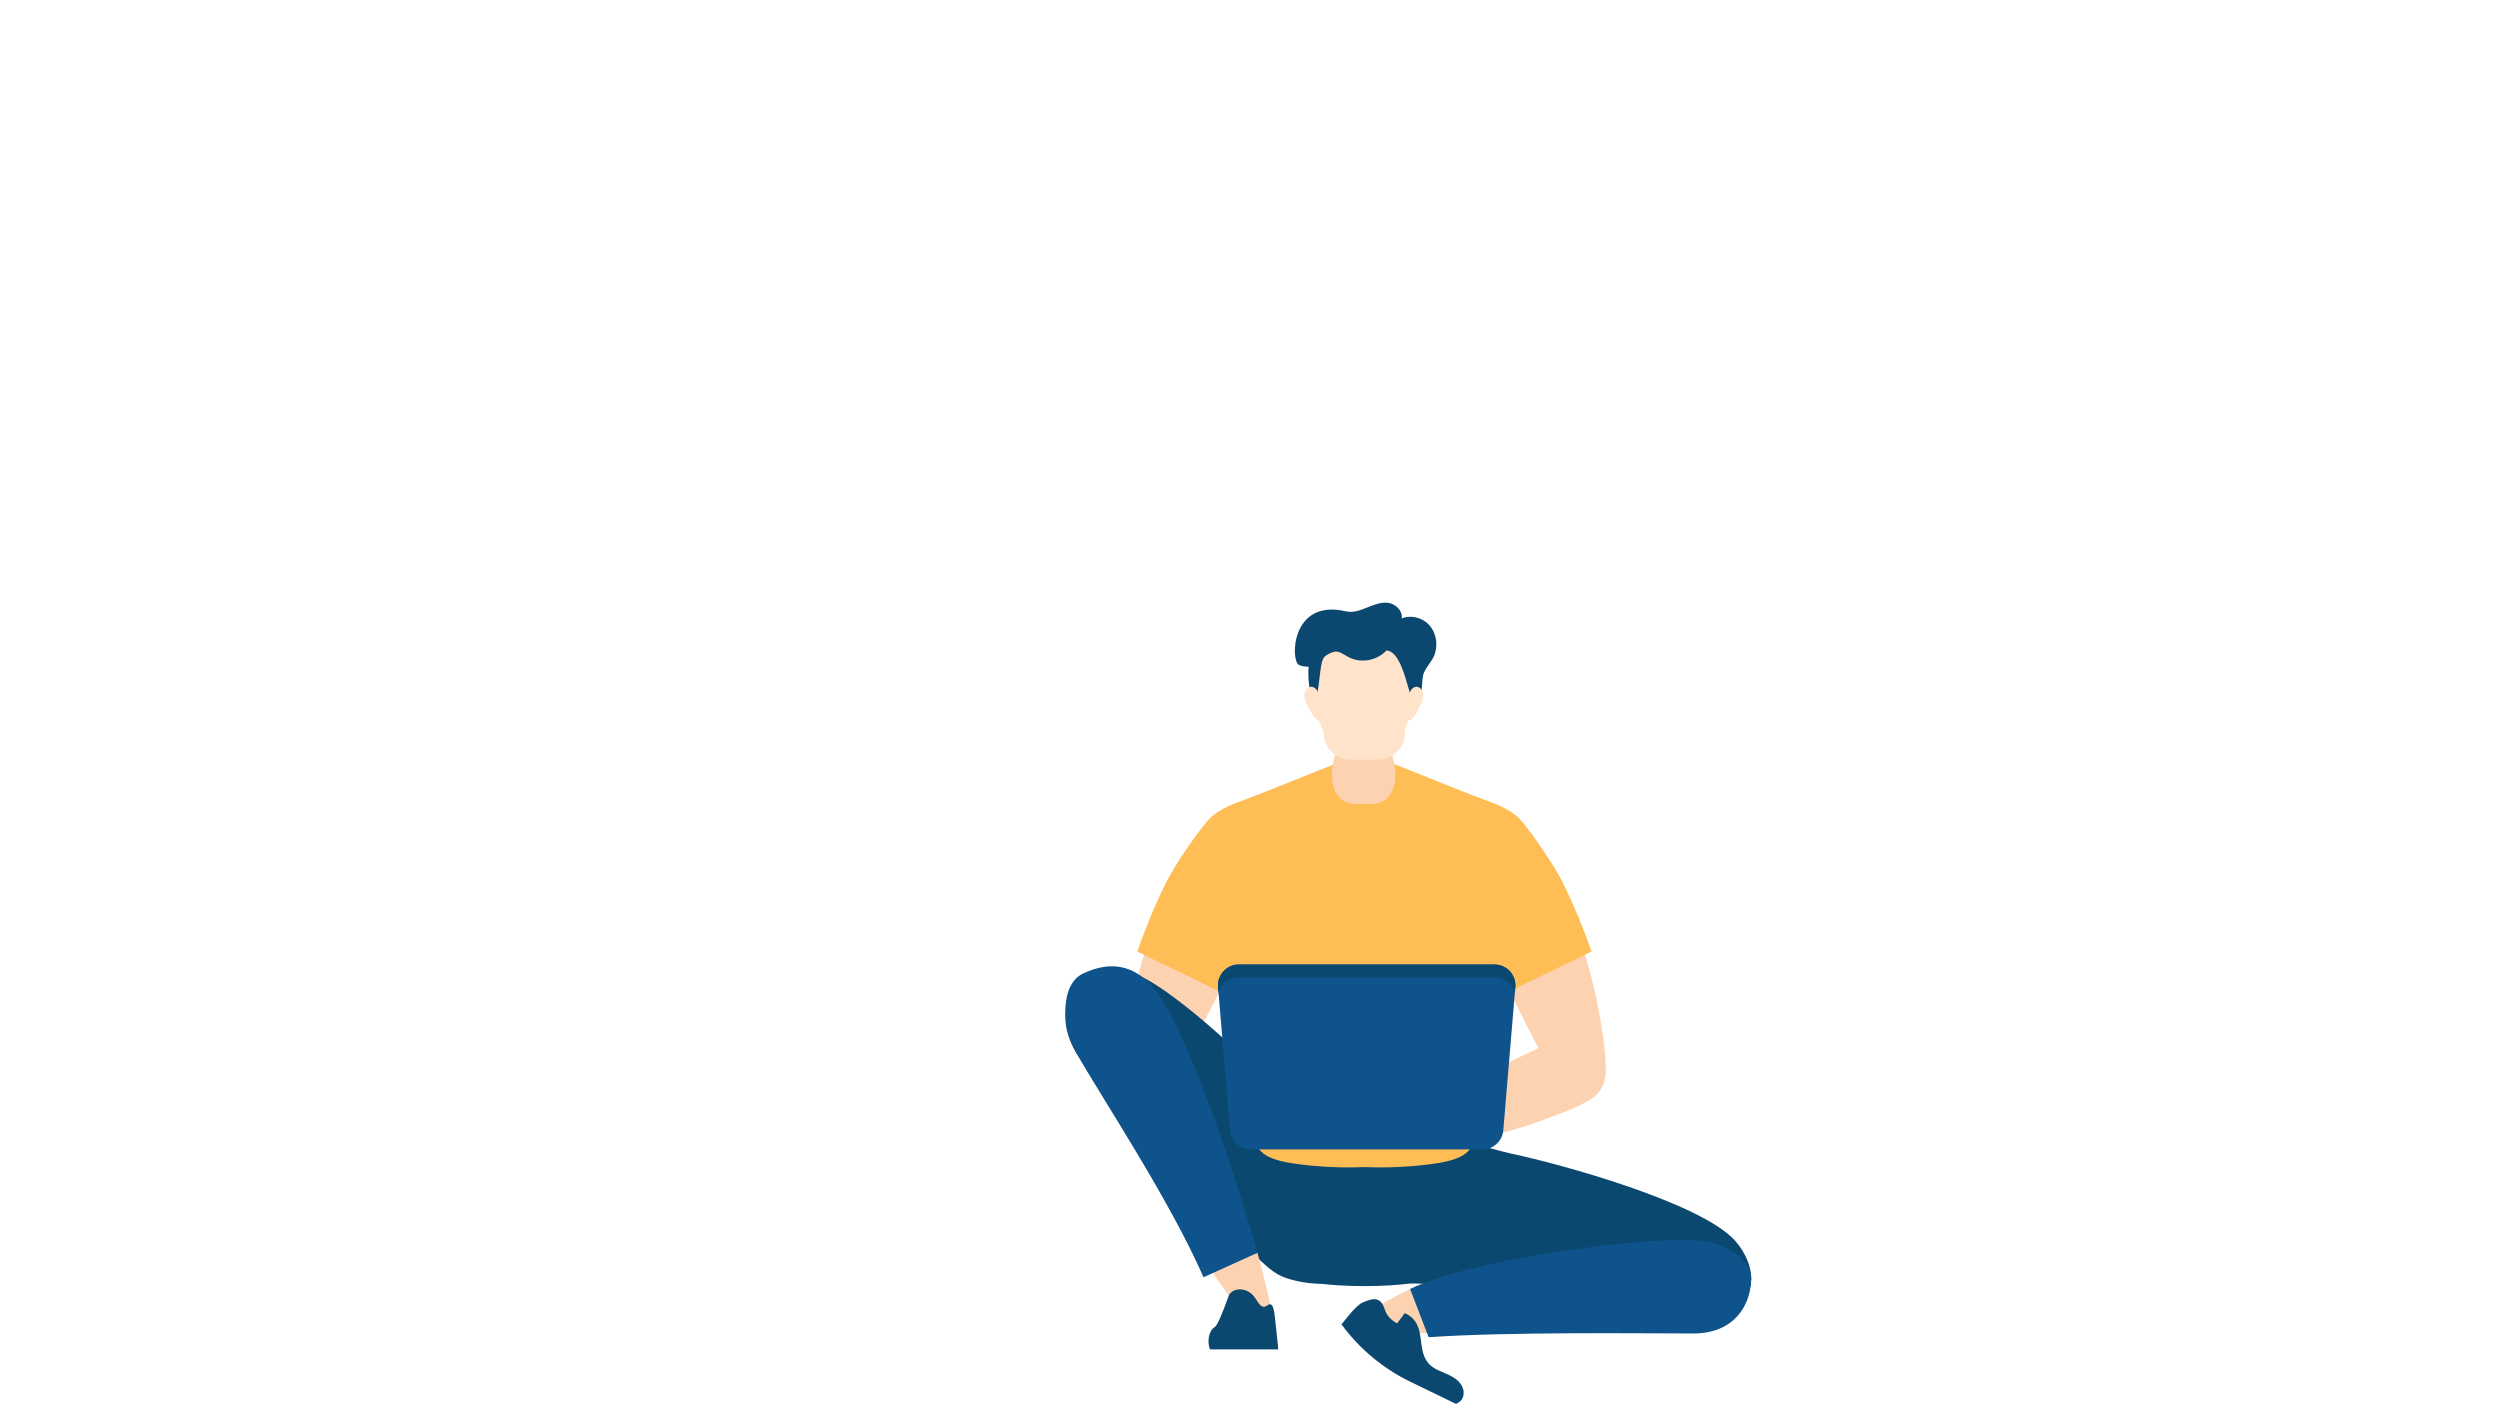 <svg xmlns="http://www.w3.org/2000/svg" viewBox="0 0 1920 1080" width="1920" height="1080">
	<style>
		tspan { white-space:pre }
		.shp0 { fill: #fcd2b1 } 
		.shp1 { fill: #ffbe55 } 
		.shp2 { fill: #f7b690 } 
		.shp3 { fill: #0b4870 } 
		.shp4 { fill: #0e538c } 
		.shp5 { fill: #ffe3ca } 
	</style>
	<g id="Character">
		<g id="Layer">
			<g id="Layer">
				<path id="Layer" class="shp0" d="M863.35 807.27C862.31 816.87 861.74 827.07 866.15 835.65C870.56 844.24 881.74 850.05 890.19 845.38C894.95 842.76 897.69 837.64 900.16 832.79C914.04 805.59 927.93 778.39 941.81 751.19C953.26 728.77 965.01 704.97 963.56 679.84C962.88 668.22 959.24 656.64 952.22 647.37C946.09 639.27 932.76 626.37 923.59 635.84C914.47 645.27 908.2 661.73 902.42 673.41C889.08 700.36 878.8 728.83 871.83 758.09C867.97 774.28 865.13 790.72 863.35 807.27Z" />
				<path id="Layer" fill-rule="evenodd" class="shp1" d="M963.45 685.17C962.7 672.25 958.64 659.36 950.83 649.04C944.01 640.03 940.02 617.38 929.82 627.92C919.66 638.41 901.85 665.03 895.42 678.02C886.96 695.11 879.65 712.76 873.45 730.8L940.01 763.07C952.5 738.56 965.03 712.58 963.45 685.17Z" />
				<path id="Layer" class="shp2" d="M865.43 805.4C872.18 797.18 883.82 794.3 894.39 795.47C904.97 796.65 914.81 801.27 924.42 805.83C942.05 814.2 959.65 822.6 977.26 831.01C995.44 839.68 1013.61 848.35 1031.79 857.02C1034.62 858.38 1037.74 860.04 1038.65 863.05C1039.63 866.26 1037.49 869.77 1034.58 871.45C1031.67 873.13 1028.18 873.4 1024.82 873.58C997.55 875 970.08 872.4 943.53 866.04C930.11 862.83 916.93 858.67 904.11 853.57C893.1 849.2 877.48 844.36 868.58 836.28C860.08 828.55 857.93 814.55 865.43 805.4Z" />
			</g>
			<g id="Layer">
				<path id="Layer" fill-rule="evenodd" class="shp3" d="M979.58 866.7C999.84 863.73 1095.99 863.73 1116.24 866.7C1141.44 870.38 1137.65 901.74 1134.47 920.5C1131.01 940.97 1126.77 962.95 1111.73 977.25C1097.03 991.23 998.79 991.23 984.1 977.25C969.05 962.95 964.82 940.97 961.35 920.5C958.18 901.74 954.39 870.38 979.58 866.7Z" />
				<path id="Layer" fill-rule="evenodd" class="shp3" d="M1332.38 952.68C1342.96 964.34 1349.86 983.47 1340.69 995.59C1332.93 1005.86 1115.85 985.66 1083.75 985.66C1060.94 956.59 1061.84 912.43 1120.29 882.68C1132.8 876.31 1146.53 883 1160.12 885.86C1199.44 894.13 1306.11 923.71 1332.38 952.68Z" />
				<path id="Layer" fill-rule="evenodd" class="shp3" d="M863 745.49C847.32 744.12 830 750.22 822.37 763.99C816.12 775.24 817.46 789.48 822.72 801.23C827.98 812.97 836.7 822.77 845.29 832.36C969.42 971.02 971.42 977.3 992.17 982.87C1027.54 992.36 1070.24 982.72 1038.89 901.51C1033.84 888.42 901.97 748.88 863 745.49Z" />
				<path id="Layer" class="shp0" d="M973.46 1029.05C965.19 1024.23 948.81 1002.93 929.63 974.88L965.73 962.16C977.53 1004.04 982.12 1034.11 973.46 1029.05Z" />
				<path id="Layer" fill-rule="evenodd" class="shp4" d="M831.57 747.8C853.59 737.18 875.29 739.95 892.88 768.44C916.58 806.86 948.39 900.63 965.73 962.16L924.31 980.93C898.1 921.1 846.41 843.5 826.39 808.26C815.17 788.49 814.2 756.18 831.57 747.8Z" />
				<g id="Layer">
					<path id="Layer" class="shp0" d="M1082.95 989.92L1100.88 1023.43C1074.1 1025.2 1052.56 1025.5 1043.47 1021.74C1034.34 1017.95 1052.57 1004.6 1082.95 989.92Z" />
					<path id="Layer" fill-rule="evenodd" class="shp4" d="M1294.9 952.11C1328.38 952.11 1344.91 969.33 1344.91 981.45C1344.91 1002.07 1332.18 1024.12 1300.48 1024.12C1260.16 1024.12 1159.14 1022.74 1097.18 1026.97L1082.95 989.93C1128.67 967.84 1245.92 952.11 1294.9 952.11Z" />
					<path id="Layer" fill-rule="evenodd" class="shp3" d="M1030.21 1017.04C1031.43 1016.28 1040.66 1002.68 1046.68 1000.27C1050.17 998.87 1054.88 996.66 1058.63 998.49C1062.87 1000.57 1063.07 1006.46 1065.59 1010.01C1067.48 1012.68 1070.06 1014.87 1073.01 1016.32L1078.86 1008.45C1099.59 1018.03 1083.13 1042.13 1103.92 1052.04C1109.42 1054.67 1115.47 1056.43 1119.93 1060.7C1122.21 1062.9 1123.82 1065.77 1124.06 1068.94C1124.42 1073.83 1121.68 1076.79 1118.15 1078.17L1083.08 1061.15C1062.12 1050.98 1043.97 1035.84 1030.21 1017.04L1030.21 1017.04Z" />
				</g>
				<path id="Layer" fill-rule="evenodd" class="shp3" d="M928.15 1030.83C927.93 1025.29 930.24 1020.69 932.62 1019.4C935 1018.11 938.71 1008.82 943.64 995.23C945.89 989.01 958.45 987.27 964.72 997.98C966.75 1001.45 968.64 1003.7 970.92 1003.63C972.84 1003.56 974.98 1000.24 976.82 1002.44C978.44 1004.38 978.88 1009.49 979.29 1013.13C980 1019.41 980.64 1025.73 981.31 1032.03C981.46 1033.43 981.61 1034.89 981.66 1036.32L929.3 1036.32C928.67 1034.78 928.23 1032.91 928.15 1030.83Z" />
			</g>
			<g id="Layer">
				<path id="Layer" class="shp0" d="M1232.48 807.27C1233.51 816.87 1234.09 827.07 1229.68 835.65C1225.27 844.24 1214.08 850.05 1205.63 845.38C1200.87 842.76 1198.14 837.64 1195.67 832.79C1181.78 805.59 1167.9 778.39 1154.01 751.19C1142.57 728.77 1130.82 704.97 1132.27 679.84C1132.94 668.22 1136.59 656.64 1143.61 647.37C1149.74 639.27 1163.06 626.37 1172.23 635.84C1181.36 645.27 1187.63 661.73 1193.4 673.41C1206.74 700.36 1217.03 728.83 1224 758.09C1227.85 774.28 1230.7 790.72 1232.48 807.27Z" />
				<path id="Layer" fill-rule="evenodd" class="shp1" d="M1132.28 685.17C1133.03 672.25 1137.09 659.36 1144.9 649.04C1151.72 640.03 1155.71 617.38 1165.91 627.92C1176.07 638.41 1193.88 665.03 1200.31 678.02C1208.77 695.11 1216.08 712.76 1222.28 730.8L1155.72 763.07C1143.23 738.56 1130.7 712.58 1132.28 685.17Z" />
				<path id="Layer" class="shp0" d="M1228.62 810.15C1221.87 801.93 1210.23 799.05 1199.65 800.22C1189.08 801.4 1179.24 806.02 1169.63 810.58C1152 818.95 1134.39 827.35 1116.79 835.75C1098.61 844.43 1080.44 853.1 1062.26 861.77C1059.43 863.12 1056.31 864.79 1055.4 867.8C1054.42 871.01 1056.56 874.52 1059.47 876.2C1062.38 877.88 1065.87 878.15 1069.22 878.33C1096.5 879.75 1123.97 877.15 1150.52 870.79C1163.94 867.58 1177.12 863.42 1189.94 858.32C1200.95 853.95 1216.57 849.11 1225.47 841.03C1233.97 833.29 1236.12 819.3 1228.62 810.15Z" />
			</g>
			<path id="Layer" fill-rule="evenodd" class="shp1" d="M927.1 630.92C933.59 623.07 943.35 618.78 952.92 615.27C981.02 604.97 1045.48 578.01 1047.91 578.06C1050.35 578.01 1114.81 604.97 1142.91 615.27C1152.47 618.78 1162.24 623.07 1168.72 630.92C1177.38 641.39 1178.5 656.45 1175.39 669.67C1172.28 682.9 1165.5 694.91 1159.57 707.13C1152.18 722.39 1146.07 738.26 1141.27 754.51C1132.6 783.88 1128.22 814.51 1128.35 845.14C1128.39 854.52 1133.38 870.4 1130.5 879.26C1126.87 890.38 1107.69 892.9 1098 894.15C1081.41 896.29 1064.63 897 1047.91 896.3C1031.19 897 1014.42 896.29 997.82 894.15C988.13 892.9 968.95 890.38 965.33 879.26C962.44 870.4 967.43 854.52 967.47 845.14C967.61 814.52 963.23 783.88 954.56 754.51C949.76 738.26 943.64 722.39 936.25 707.13C930.33 694.91 923.54 682.9 920.43 669.67C917.32 656.45 918.45 641.39 927.1 630.92Z" />
			<g id="Layer">
				<path id="Layer" class="shp0" d="M1026.72 574.78C1029.34 566.34 1030.75 550.58 1035.96 544.97C1039.09 541.6 1055.43 541.6 1058.56 544.97C1063.77 550.58 1065.18 566.34 1067.8 574.78C1070.73 584.22 1073.29 595.55 1070.22 604.89C1068.08 611.44 1063.53 615.36 1058.93 616.68C1055.09 617.79 1039.43 617.79 1035.59 616.68C1030.98 615.36 1026.44 611.44 1024.29 604.89C1021.23 595.55 1023.79 584.22 1026.72 574.78Z" />
				<path id="Layer" class="shp5" d="M1012.67 503.76C1017.92 488.44 1076.6 488.44 1081.85 503.76C1086.04 515.95 1086.63 529.7 1084.25 542.53C1082 554.65 1077.11 565.63 1070.24 574.73C1065.56 580.93 1028.96 580.93 1024.28 574.73C1017.41 565.63 1012.52 554.65 1010.27 542.53C1007.89 529.7 1008.49 515.95 1012.67 503.76Z" />
			</g>
			<path id="Layer" class="shp4" d="M960.65 882.72L1138.59 882.72C1146.91 882.72 1153.84 876.34 1154.54 868.05L1163.77 758.09C1164.56 748.75 1157.19 740.74 1147.82 740.74L951.41 740.74C942.04 740.74 934.67 748.75 935.46 758.09L944.7 868.05C945.39 876.34 952.33 882.72 960.65 882.72Z" />
			<path id="Layer" class="shp3" d="M1163.38 762.79C1161.69 755.83 1155.41 750.57 1147.82 750.57L951.41 750.57C943.82 750.57 937.55 755.83 935.85 762.79L935.46 758.09C934.67 748.75 942.04 740.74 951.41 740.74L1147.82 740.74C1157.19 740.74 1164.56 748.75 1163.77 758.09L1163.38 762.79Z" />
		</g>
		<path id="Layer" class="shp5" d="M1058.37 583.49L1037.27 583.49C1025.85 583.49 1016.59 574.23 1016.59 562.81L1016.59 522.07C1016.59 510.65 1025.85 501.39 1037.27 501.39L1058.37 501.39C1069.78 501.39 1079.04 510.65 1079.04 522.07L1079.04 562.81C1079.04 574.23 1069.78 583.49 1058.37 583.49Z" />
		<path id="Layer" fill-rule="evenodd" class="shp3" d="M1033.78 469.54C1039.24 470.83 1044.86 468.62 1050.09 466.51C1055.32 464.4 1060.82 462.18 1066.35 463.02C1071.89 463.87 1077.29 469 1076.57 474.93C1084.04 471.98 1093.1 474.45 1098.33 480.85C1103.57 487.26 1104.64 497.18 1100.91 504.69C1098.65 509.22 1094.87 512.85 1093.23 517.67C1091.34 523.19 1093.51 536.43 1086.94 538.96C1081.86 540.92 1079.04 500.56 1064.8 499.54C1057.25 507.62 1044.67 509.68 1035.19 504.4C1031.64 502.42 1027.87 499.43 1024.05 500.72C1021.5 501.58 1018.36 502.81 1016.71 505.08C1012.74 510.56 1013.9 535.54 1008.42 539.67C1005.49 530.84 1004.34 521.36 1004.98 512.02C1002.5 512.09 1000.01 511.69 997.69 510.75C990.97 507.99 991.14 459.38 1033.78 469.54Z" />
		<path id="Layer" class="shp5" d="M1090.87 541.55C1092.29 538.93 1093.46 535.95 1093.07 532.96C1092.67 529.96 1090.19 527.12 1087.38 527.46C1085.65 527.68 1084.18 529.02 1083.28 530.63C1082.39 532.23 1081.98 534.08 1081.58 535.89C1080.88 539.06 1080.19 542.23 1079.49 545.39C1078.9 548.06 1078.55 551.44 1080.67 552.99C1084.53 555.82 1089.33 544.4 1090.87 541.55Z" />
		<path id="Layer" class="shp5" d="M1004.1 541.55C1002.68 538.93 1001.51 535.95 1001.9 532.96C1002.3 529.96 1004.78 527.12 1007.59 527.46C1009.33 527.68 1010.79 529.02 1011.69 530.63C1012.58 532.23 1012.99 534.08 1013.39 535.89C1014.09 539.06 1014.79 542.23 1015.48 545.39C1016.07 548.06 1016.42 551.44 1014.31 552.99C1010.44 555.82 1005.64 544.4 1004.1 541.55Z" />
	</g>
</svg>